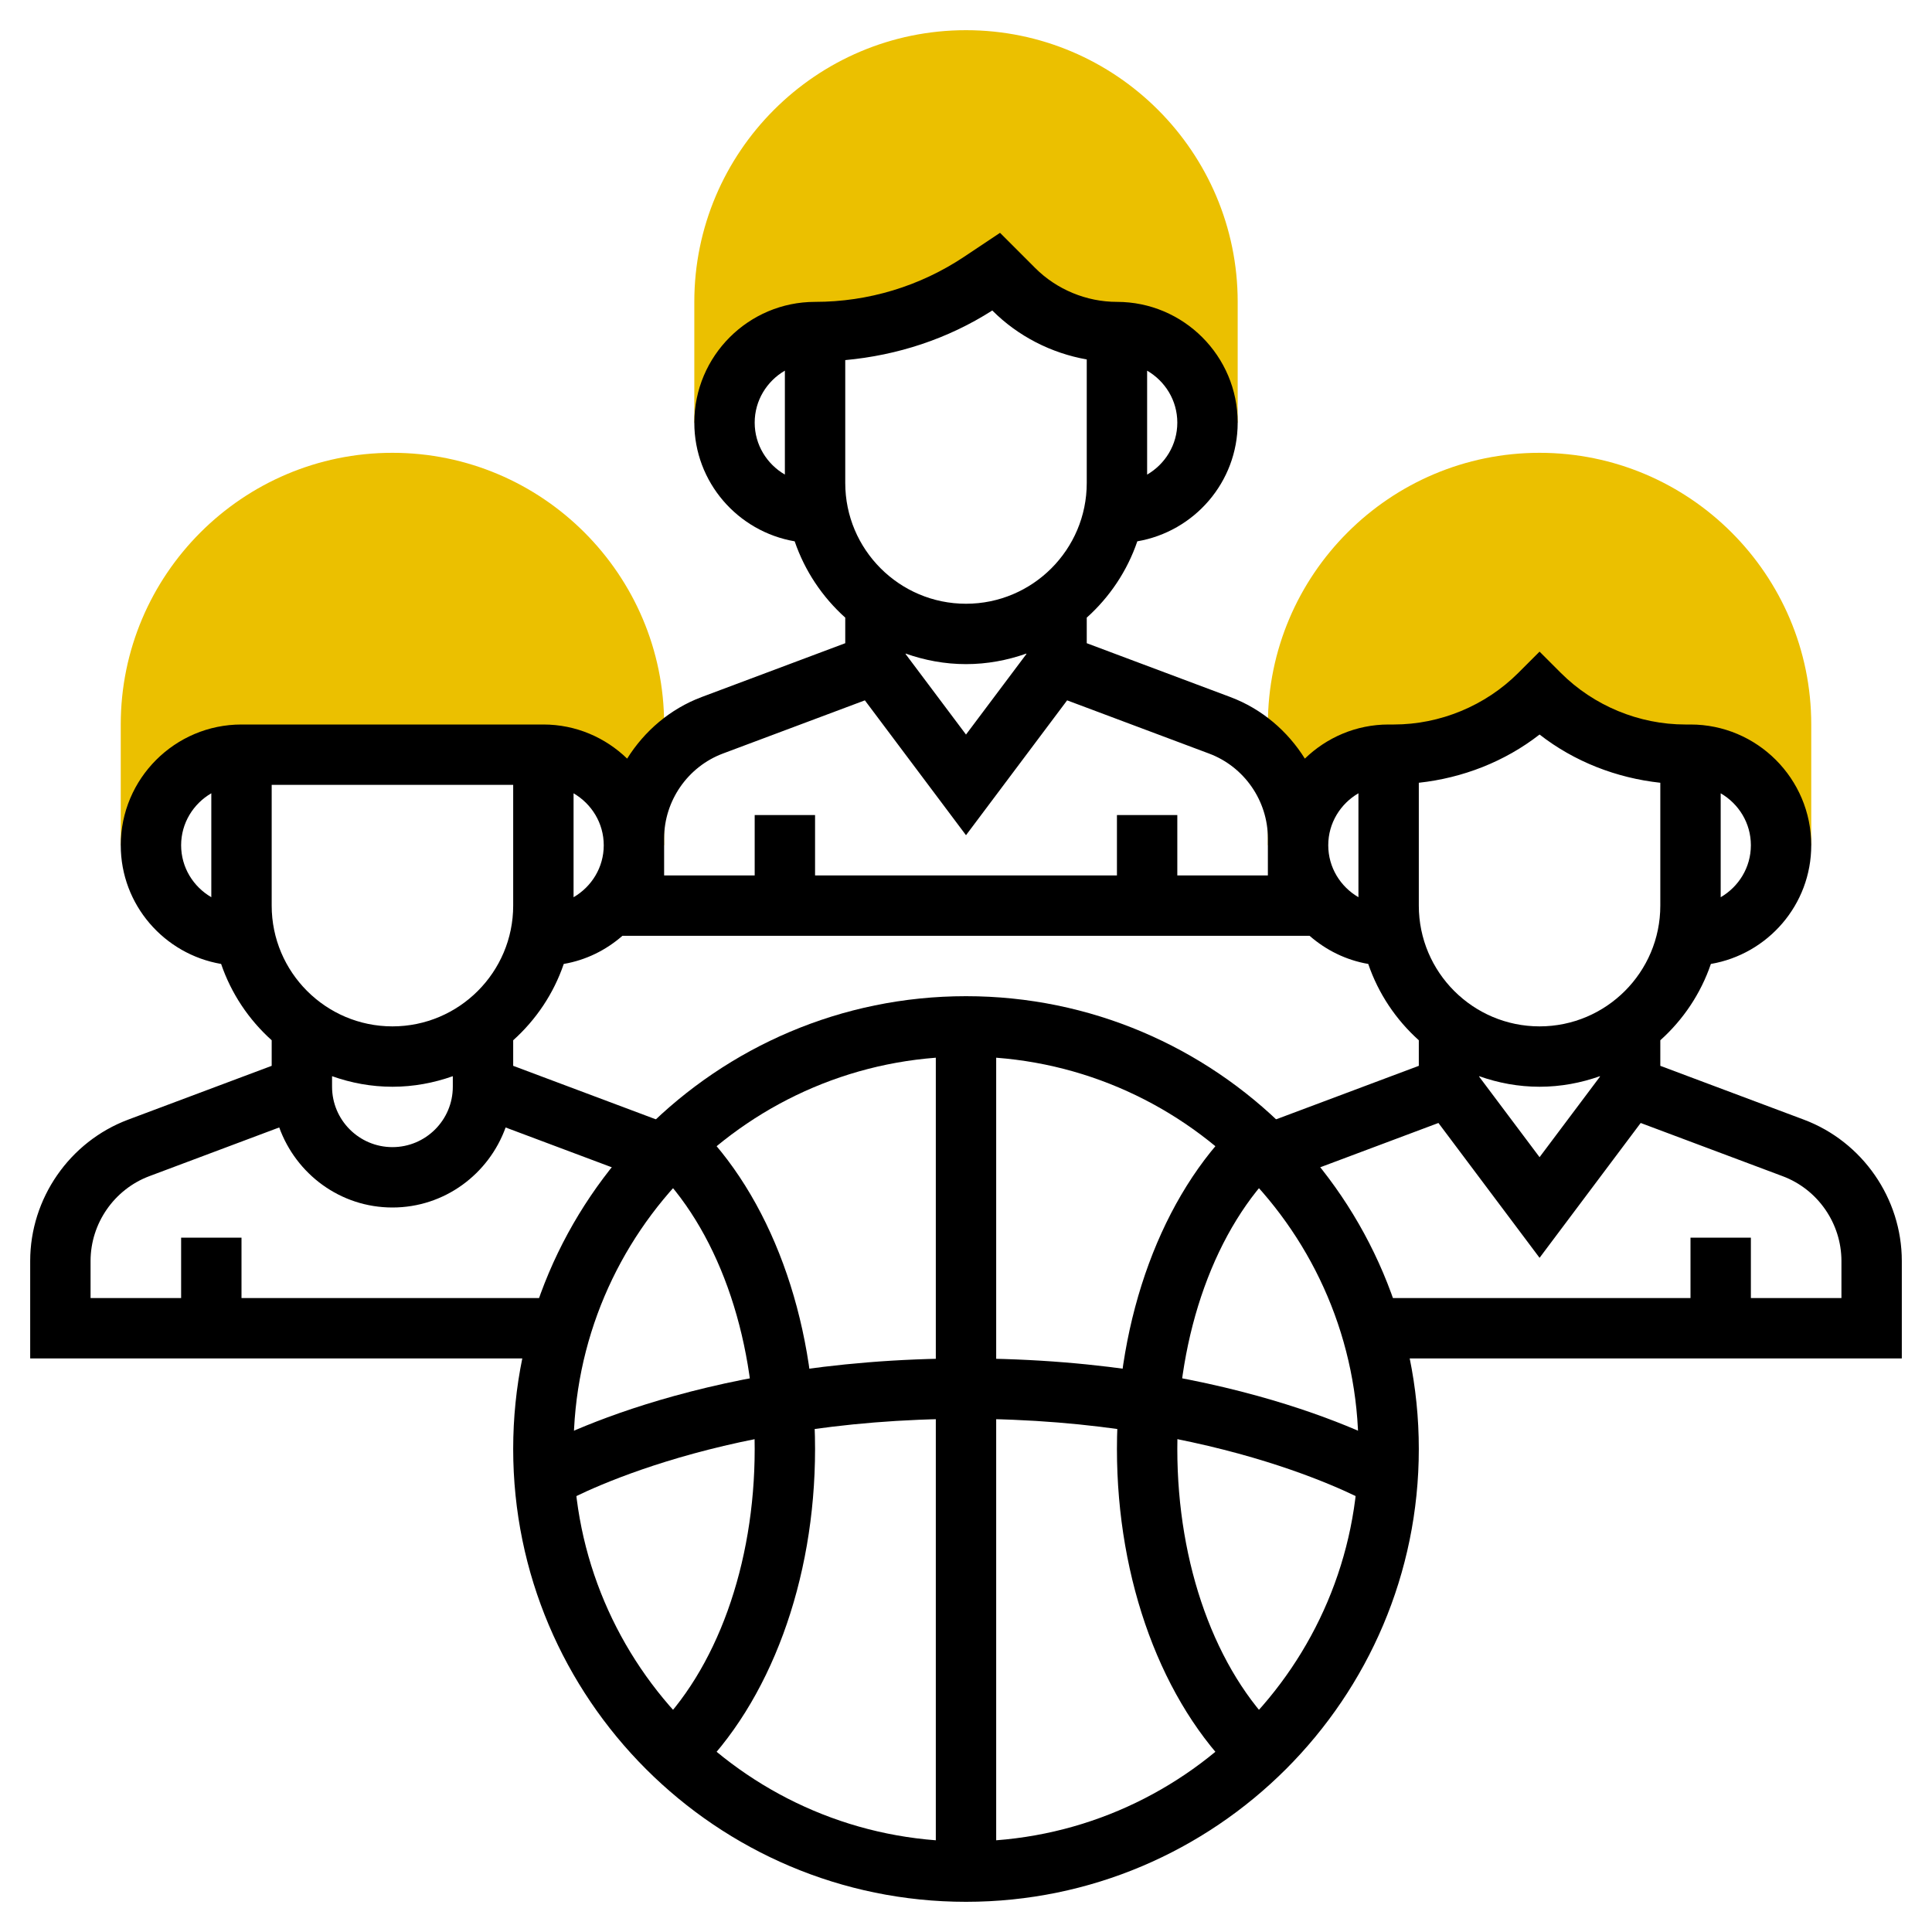 <?xml version="1.0" encoding="iso-8859-1"?>
<!-- Generator: Adobe Illustrator 22.0.0, SVG Export Plug-In . SVG Version: 6.00 Build 0)  -->
<svg xmlns="http://www.w3.org/2000/svg" xmlns:xlink="http://www.w3.org/1999/xlink" version="1.1" id="Layer_1_1_" x="0px" y="0px" viewBox="0 0 64 64" style="enable-background:new 0 0 64 64;" xml:space="preserve" width="512" height="512">
<g>
	<g>
		<path style="fill:#ebc000;" d="M13,15c-4.963,0-9,4.037-9,9v4h1c0-1.657,1.343-3,3-3h10c1.657,0,3,1.343,3,3h1v-4    C22,19.037,17.963,15,13,15z"/>
	</g>
	<g>
		<path style="fill:#ebc000;" d="M51,15c-4.963,0-9,4.037-9,9v4h1c0-1.657,1.343-3,3-3h0.172c1.811,0,3.548-0.719,4.828-2    c1.281,1.281,3.017,2,4.828,2H56c1.657,0,3,1.343,3,3h1v-4C60,19.037,55.963,15,51,15z"/>
	</g>
	<g>
		<path d="M32,63c-8.271,0-15-6.729-15-15s6.729-15,15-15s15,6.729,15,15S40.271,63,32,63z M32,35c-7.168,0-13,5.832-13,13    s5.832,13,13,13s13-5.832,13-13S39.168,35,32,35z"/>
	</g>
	<g>
		<path d="M18.513,49.858l-1.027-1.716C17.699,48.015,22.828,45,32,45s14.301,3.015,14.515,3.143l-1.029,1.715    C45.439,49.83,40.574,47,32,47S18.561,49.83,18.513,49.858z"/>
	</g>
	<g>
		<rect x="31" y="34" width="2" height="28"/>
	</g>
	<g>
		<path d="M40.99,58.814C38.492,56.405,37,52.362,37,48s1.492-8.405,3.99-10.814l1.389,1.439C40.263,40.665,39,44.17,39,48    s1.263,7.335,3.379,9.375L40.99,58.814z"/>
	</g>
	<g>
		<path d="M23.01,58.814l-1.389-1.439C23.737,55.335,25,51.83,25,48s-1.263-7.335-3.379-9.375l1.389-1.439    C25.508,39.595,27,43.638,27,48S25.508,56.405,23.01,58.814z"/>
	</g>
	<g>
		<path style="fill:#ebc000;" d="M32,1c-4.963,0-9,4.037-9,9v4h1c0-1.657,1.343-3,3-3c1.956,0,3.869-0.579,5.496-1.664L33,9    l0.586,0.586C34.491,10.491,35.719,11,37,11c1.657,0,3,1.343,3,3h1v-4C41,5.037,36.963,1,32,1z"/>
	</g>
	<path d="M59.756,37.09L55,35.307V34.46c0.757-0.679,1.34-1.545,1.675-2.528C58.559,31.609,60,29.975,60,28c0-2.206-1.794-4-4-4   h-0.172c-1.534,0-3.036-0.622-4.121-1.707L51,21.586l-0.707,0.707C49.208,23.378,47.706,24,46.172,24H46   c-1.079,0-2.055,0.433-2.775,1.13c-0.571-0.913-1.423-1.647-2.469-2.04L36,21.307V20.46c0.757-0.679,1.34-1.545,1.675-2.528   C39.559,17.609,41,15.975,41,14c0-2.206-1.794-4-4-4c-1.008,0-1.994-0.408-2.707-1.121l-1.166-1.166l-1.186,0.791   C30.473,9.482,28.764,10,27,10c-2.206,0-4,1.794-4,4c0,1.975,1.441,3.609,3.325,3.932C26.66,18.914,27.243,19.78,28,20.46v0.847   l-4.756,1.783c-1.046,0.393-1.897,1.127-2.469,2.04C20.055,24.433,19.079,24,18,24H8c-2.206,0-4,1.794-4,4   c0,1.975,1.441,3.609,3.325,3.932C7.66,32.914,8.243,33.78,9,34.46v0.847L4.244,37.09C2.304,37.818,1,39.7,1,41.772V45h17.581v-2H8   v-2H6v2H3v-1.228c0-1.244,0.782-2.373,1.947-2.81l4.303-1.614C9.807,38.89,11.27,40,13,40s3.193-1.11,3.749-2.651l4.301,1.613   c0.139,0.053,0.271,0.113,0.398,0.183l0.963-1.752c-0.207-0.114-0.426-0.216-0.656-0.303L17,35.307V34.46   c0.757-0.679,1.34-1.545,1.675-2.528c0.739-0.127,1.401-0.458,1.943-0.932h22.764c0.542,0.473,1.204,0.805,1.943,0.932   C45.66,32.914,46.243,33.78,47,34.46v0.847l-4.758,1.784c-0.229,0.086-0.447,0.188-0.654,0.302l0.963,1.752   c0.127-0.069,0.26-0.13,0.396-0.182L47.65,37.2L51,41.667l3.35-4.467l4.703,1.763C60.218,39.399,61,40.528,61,41.772V43h-3v-2h-2v2   H45.419v2H63v-3.228C63,39.7,61.696,37.818,59.756,37.09z M58,28c0,0.737-0.405,1.375-1,1.722v-3.443   C57.595,26.625,58,27.263,58,28z M51,24.332c1.151,0.898,2.548,1.44,4,1.598V30c0,2.206-1.794,4-4,4s-4-1.794-4-4v-4.07   C48.452,25.772,49.849,25.23,51,24.332z M39,14c0,0.737-0.405,1.375-1,1.722v-3.443C38.595,12.625,39,13.263,39,14z M32.871,10.285   l0.008,0.008C33.726,11.14,34.828,11.7,36,11.907V16c0,2.206-1.794,4-4,4s-4-1.794-4-4v-4.071   C29.73,11.77,31.397,11.227,32.871,10.285z M25,14c0-0.737,0.405-1.375,1-1.722v3.443C25.405,15.375,25,14.737,25,14z M32,22   c0.702,0,1.373-0.128,2-0.35v0.017l-2,2.666l-2-2.666V21.65C30.627,21.872,31.298,22,32,22z M6,28c0-0.737,0.405-1.375,1-1.722   v3.443C6.405,29.375,6,28.737,6,28z M15,36c0,1.103-0.897,2-2,2s-2-0.897-2-2v-0.35c0.627,0.223,1.298,0.35,2,0.35   s1.373-0.128,2-0.35V36z M13,34c-2.206,0-4-1.794-4-4v-4h8v4C17,32.206,15.206,34,13,34z M19,29.722v-3.443   c0.595,0.347,1,0.985,1,1.722S19.595,29.375,19,29.722z M42,29h-3v-2h-2v2H27v-2h-2v2h-3v-1.228c0-1.244,0.782-2.373,1.947-2.81   L28.65,23.2L32,27.667l3.35-4.467l4.703,1.763C41.218,25.399,42,26.528,42,27.772V29z M44,28c0-0.737,0.405-1.375,1-1.722v3.443   C44.405,29.375,44,28.737,44,28z M51,38.333l-2-2.666V35.65c0.627,0.223,1.298,0.35,2,0.35s1.373-0.128,2-0.35v0.017L51,38.333z"/>
</g>
</svg>
